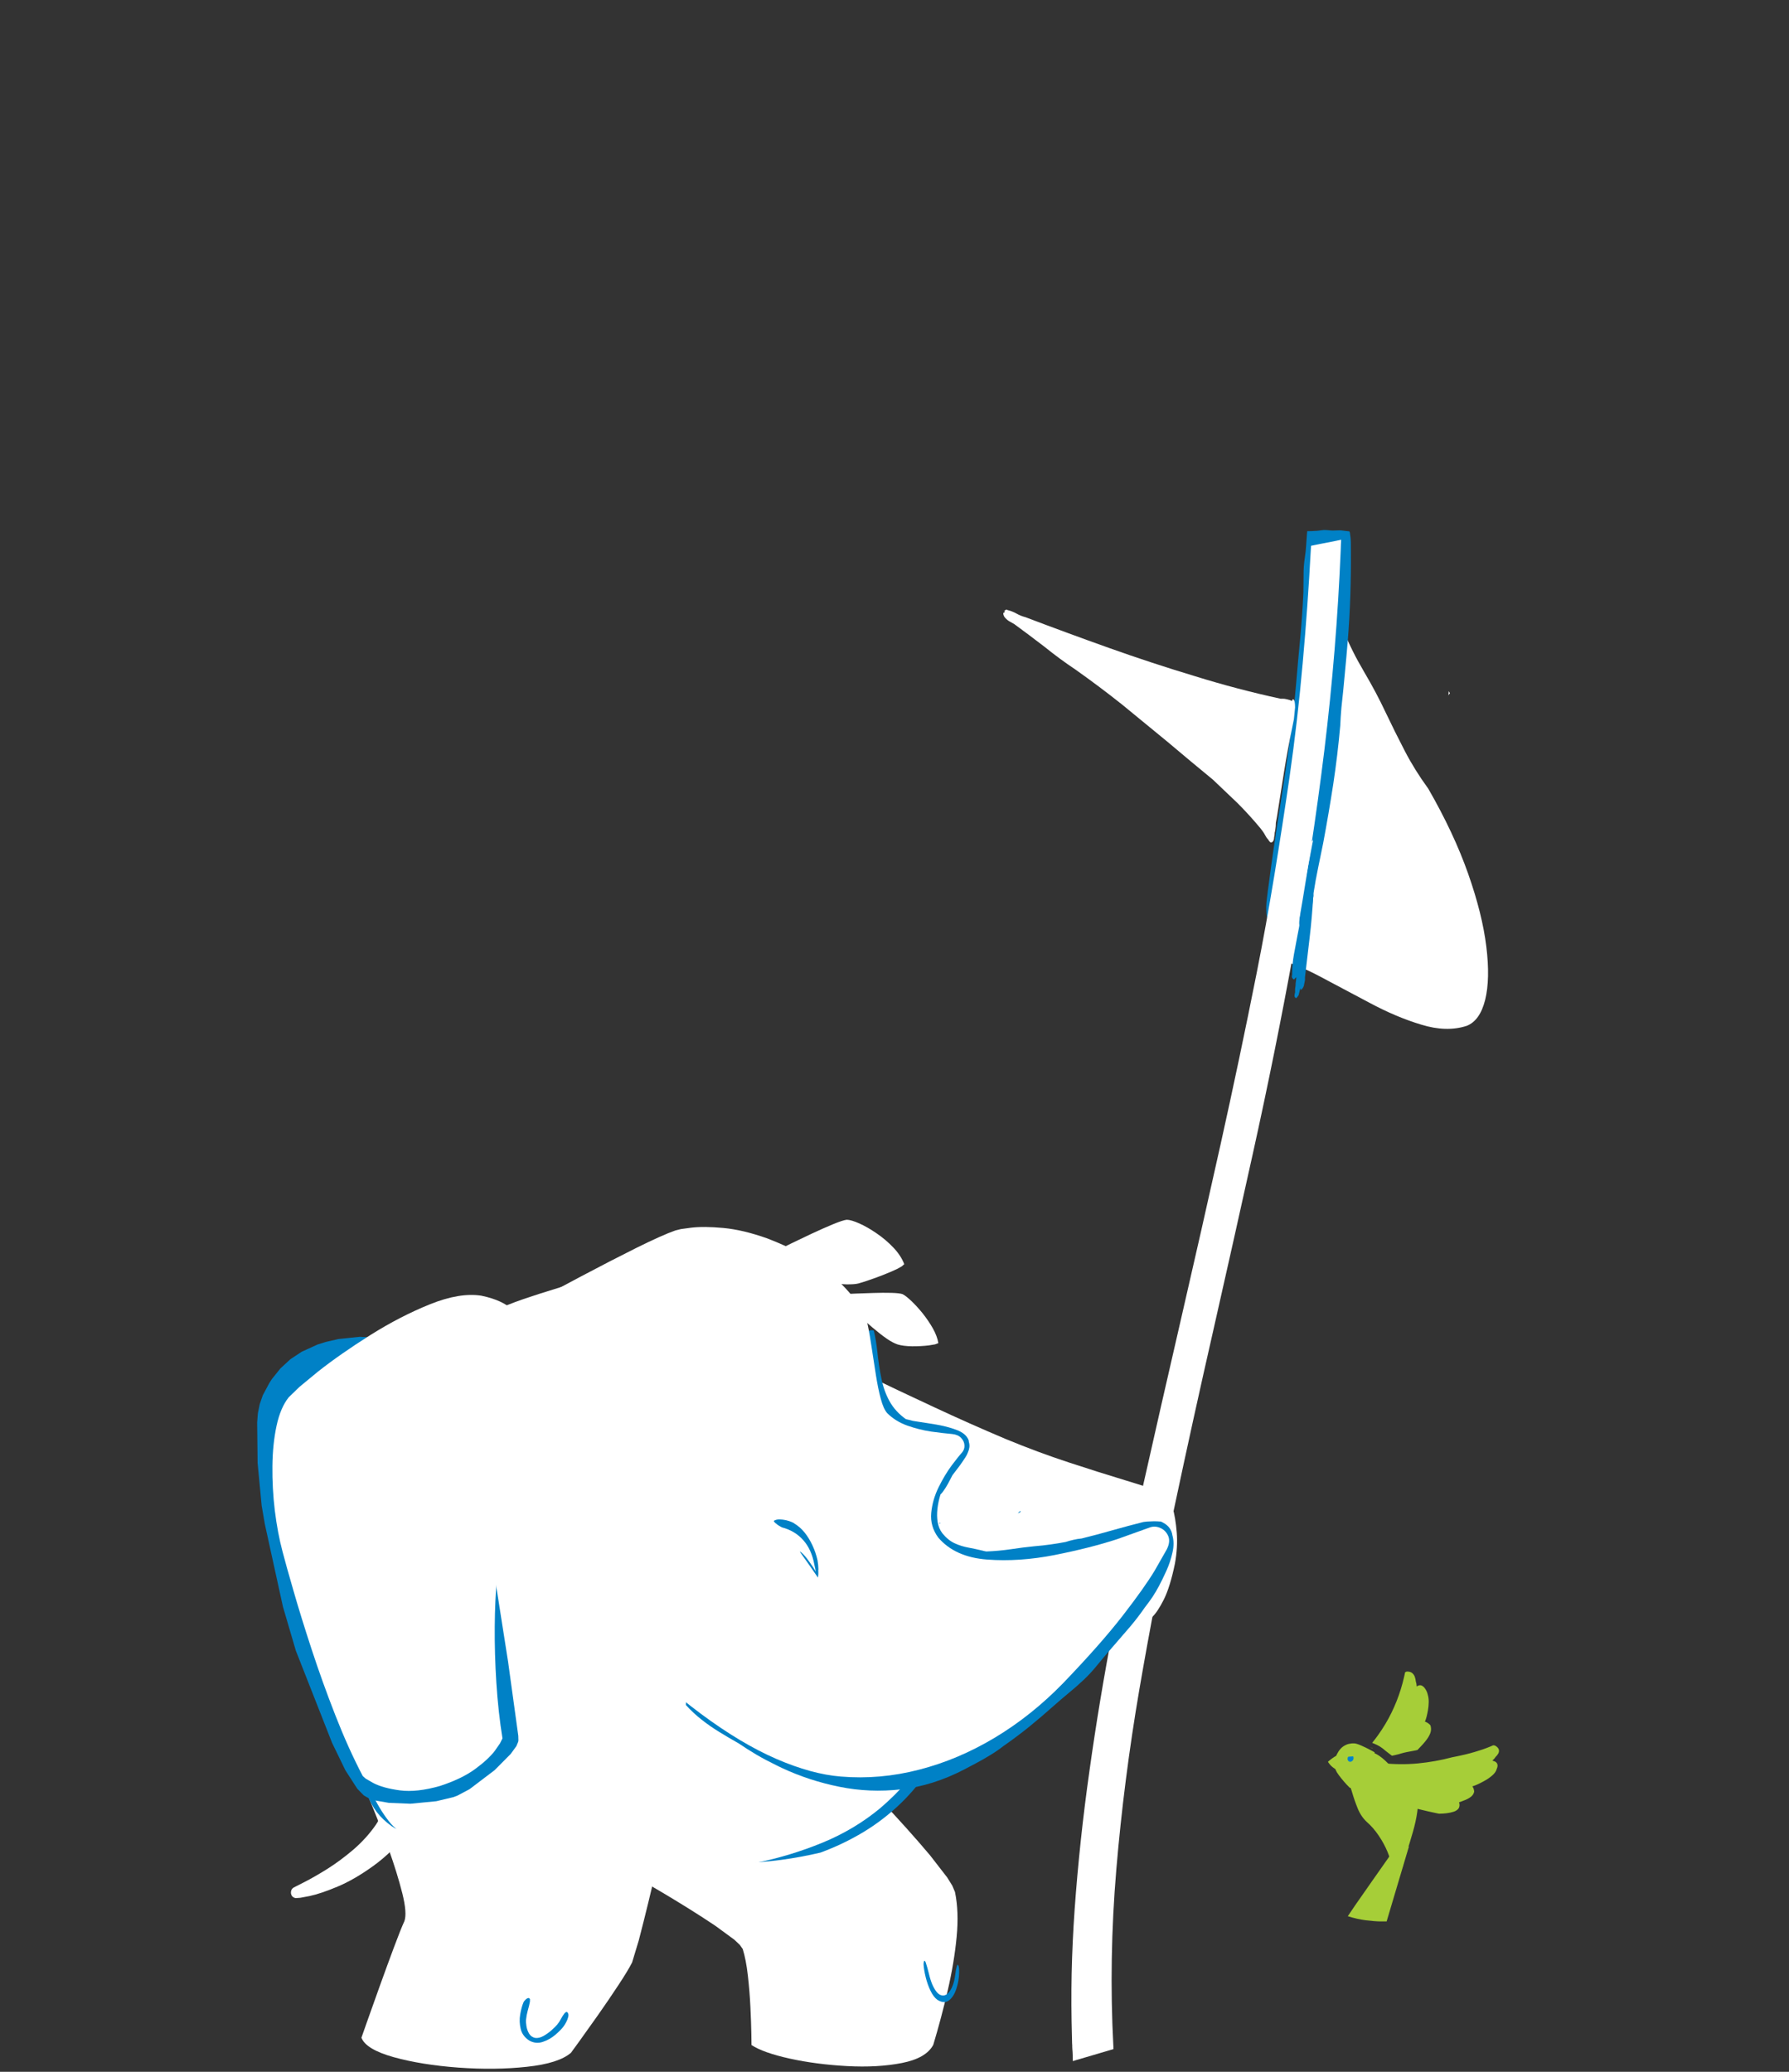 <svg xmlns="http://www.w3.org/2000/svg" xmlns:xlink="http://www.w3.org/1999/xlink" preserveAspectRatio="none" width="760" height="880" viewBox="614 10 760 880"><rect x="614" y="10" width="760" height="880" fill="#333333" stroke="none"/><defs><path fill="#a6ce38" d="M1028.9 506.05q-.2.1-.35.2l-1.9 1.2q-.95.65-1.9 1.25-1.4.95-2.85 1.95-1.4 1-2.85 2.05l.5-.1q.5-.1 1-.15.5-.05.95-.1 1.95-1.65 3.85-3.3 1.95-1.65 3.9-3.2l-.35.2M683.45 168.3q-2.45-1.35-5.45-2.25-3.05-.95-5.9-.5-.6-.15-1.35-.1l-.95.1q-12.9 1.6-16.75 9.25-3.85 7.6-1.8 18.25 2.1 10.7 7 21.55 1.15 5.6 3.5 11.8 2.3 6.25 5.45 12.65-7.85-4.6-16.8-5.1-8.9-.5-13.6 9.6l-.15.55q-.15.5-.35.9-.35 1.1-.65 2.5l-.35 1.7q-1.25 7.25-.6 15.1t3.05 15.05q4.2 17.55 15.1 37.1 10.85 19.5 23.5 37.15 12.65 17.6 22.25 29.55 4.85 6.15 9.95 11.9 5.05 5.75 10.3 11.1-4.2 1.8-7.25 5.05-3.1 3.2-5.4 7.45-.8 1.5-1.5 3.05-.65 1.5-1.2 3.05.8 4.2 2.2 8.2 1.4 4 3.3 7.85 3.35 6.6 7.8 12.55 4.45 5.95 9.45 11.15 3.6 3.75 7.5 7.4 3.9 3.65 8.1 7.25 3.25 2.8 6.6 5.5 3.4 2.7 6.85 5.4 7.75 5.9 15.85 11.55 8.05 5.7 16.25 11.1l.3.2.2.1q.1.05.2.15l3.4 2.25q3.75 2.45 7.45 4.85 3.7 2.35 7.35 4.7l8.85 5.65q4.35 2.8 8.55 5.5l.5.05.5.1q4.35.6 8.85 1.2 4.5.55 9.1 1.05 16.2 1.65 32.65 3.4t31.2 4.8q4.3.9 8.5 1.7 4.15.8 8.3 1.45 7.25 1.2 14.45 2.15 7.25.95 14.65 1.8 4.35-7.15 8.75-13.55 4.35-6.35 6.45-10.1 7.2-14.4 15.05-23.4 7.85-9 22.75-18.4.75-.45 1.5-.95.75-.5 1.45-1.05-11.6-8.25-22.95-16.65-11.35-8.4-22.45-17-62.25-48.05-116.65-100.1-54.4-52.05-101.35-107.1-12.1-14.2-23.75-28.5-11.6-14.35-22.75-28.85-3.8-4.95-7.55-9.9t-7.45-9.95z" id="a"/><path fill="#a6ce38" d="M1301.9 418.3l3.45-3.15q1-3-6.25-3.7-7.05.9-13.8 1.55-6.75.7-12.65.9h-1.05q-78.3 7.3-155.3-.15-76.95-7.45-152-25.55-34.65-6.1-68.75-13.85t-67.2-17.65q-4.9-1.45-9.75-3-4.85-1.5-9.7-3.1-2.05-.7-4.15-1.35l-4.1-1.4q-6.35-2.15-12.75-4.45-6.35-2.35-12.8-4.85-2.4 0-5.35.65-2.95.6-5.05 2.45-.55.15-1 .55l-.65.5q-8.55 7.05-7.95 14.6.6 7.5 6.85 14.65t14.5 13.15q3.35 3.75 7.8 7.45 4.45 3.7 9.55 7.2-1.35.25-3.2.7-1.8.5-3.4 1.15-1.1.4-2.15.8-1.1.45-2.1.85-.2.25-.5.35l-.4.1q-7.5 5.2-6.6 12.6.9 7.4 6.6 14.95 6.9 14.1 24.8 26.45 17.85 12.4 38.25 21.9 20.4 9.55 34.85 15.1 6.2 2.5 12.4 4.55 6.15 2.05 12.25 3.75-2.15 3.25-2.95 7.1-.75 3.85-.55 8.1.1 1.65.3 3.2.2 1.55.55 3.05 6 12.2 19.05 20.15 13.1 8 28.4 13.25 15.3 5.25 28.1 9.2-.55 1.3-.7 2.6-.2 1.3-.15 2.25 1.35 14.3 11.25 22 9.95 7.7 22.75 11 13.9 3.95 30 5.9 16.1 2 33.45 2.2 3.65-.65 7.3-1.35 3.65-.65 7.3-1.35 12.75-2.45 25.4-5.15 12.65-2.65 25.05-5.45 5.2-1.15 10.3-2.35 5.15-1.15 10.25-2.35 1.6-.35 3.2-.75 1.6-.35 3.25-.75 4.65-1.15 9.4-2.35 4.75-1.25 9.55-2.55 11-3.05 22.05-6.6t21.9-7.6q1.5-.55 3-1.15 1.5-.55 3-1.15l.35-.1.3-.15q.05-.15.05-.3.05-.15.05-.3-.1-.15-.2-.25-.1-.15-.25-.2.9-4.5 1.6-8.7.7-4.2 1.05-5.8 6.9-30.55 11.2-61.4 4.35-30.85 10.5-61.6.1-.6.4-1.7.3-1.1.65-2.5 8.7-1.35 16.95-3.2t15.9-4.2l8.3-3.4m-503.05-2.85l-.25-.4q-.1-.2-.25-.35.15-.2.25-.35l.25-.35v1.45m-19-3.05q.1 1 .3 2 .2 1.05.45 2.05l-.1.3q-.05.2-.1.35-.4-1.2-.55-2.4-.15-1.2 0-2.3z" id="b"/><path fill="#a6ce38" d="M793 728.5l11.5 6.7q11.3 6.35 30.65 14.8 19.35 8.4 43.85 15l10.25-22.7q9.2-21.4 21.05-49.5 11.85-28.05 20.8-49.35l9.4-22.45-25.4-11.05L793 728.5z" id="c"/><path fill="#a6ce38" d="M1098.7 361.15q-17.25-14.15-44.1-10.5-23.5 4.25-54.6 19.6-31.1 15.35-66.25 37.35-35.2 22.05-70.9 46.35-14.35 10.9-20.25 40.55-5.9 29.7-6.95 66.25-1.05 36.6-.8 68.25.2 31.6-1.9 46.45 5.6 4.4 15.05 6.7 9.45 2.3 25.2 3.35 8.3-19.45 29.95-42.3 21.7-22.85 50-43.05 28.3-20.15 56.4-31.55 27.4-11.9 48.35-34.15 20.95-22.3 36.7-43.2 15.7-20.9 27.4-28.7 8.9-6 9.5-24.95.65-18.95-7.45-40.6-8.1-21.7-25.35-35.85z" id="d"/><path fill="#a6ce38" d="M1014.75 275.85q-14.05-10.5-36.05-11.4-13.65-.15-23.75 4.75-10.05 4.85-17 12.35-7 7.45-11.3 15.15-4.35 8.4-8.1 26.45-3.7 18.1-6.1 34.4l-2.75 19.55 3.7 3.15 10.3 3.45q13.6 3.6 30.3 6.25 16.7 2.7 26.35 3 9.45.05 24.45-2.55 14.95-2.55 27.85-6.7 12.9-4.1 16.1-8.7l-2.2-17.85q-2.05-13.4-5.3-28.85-3.2-15.45-6.85-26.15-5.6-15.85-19.65-26.3z" id="e"/><path fill="#a6ce38" d="M1051.9 298q-7.95 7.65-9.7 18.25-1.75 10.6 2.45 19.65 4.25 9 14.3 11.8 4.65-2.05 14.6-9.5t18.2-19.15l-1.75-1.55-4.85-3.4q-6.35-4.35-15.5-9.2-9.2-4.85-17.75-6.9z" id="f"/><path fill="#0083CB" d="M1010.6 309.3l-1-1.85-1.35-1.65-1.6-1.35-1.9-1-2-.6-2.15-.2-2.1.2-2 .6-1.9 1-1.6 1.35-1.35 1.65-1 1.85-.65 2.05-.2 2.1.2 2.1.65 2.05 1 1.85 1.35 1.65 1.6 1.35 1.9 1 2 .6 2.1.2 2.15-.2 2-.6 1.9-1 1.6-1.35 1.35-1.65 1-1.85.65-2.05.2-2.1-.2-2.1-.65-2.05z" id="g"/><path fill="#a6ce38" d="M1002.55 287.3q-8.85.45-13.15 6.95-4.3 6.55-5.15 14.7l35.45.25-1.05-5.7q-1.15-5.3-4.8-10.6-3.7-5.25-11.3-5.6z" id="h"/><path fill="#FFF" d="M1121.25 254.55q-14.95-3.4-28.7-6.55-13.75-3.2-23.7-7.55l-2.9 39.65-2.6 53.35-6 36.6.3.15q.2.05.35.1.45-.3.95-.65l1-.6q3.85-3.35 8.45-5.8 4.6-2.45 8.2-3.85l4.4-1.65q8.35-2.9 15.2-6.4 6.9-3.45 14-6.55 7.05-3.1 16.05-5 17.85-6.5 29.6-15.1t17.45-17.75q5.7-9.1 5.5-17.25-.25-8.15-6.3-13.7-9.35-8.05-22.85-13.05-13.45-5.05-28.4-8.4m4.95 121.95q-.15-.3-.25-.55-.1-.3-.2-.55-.15.35-.25.7t-.1.7q.15-.1.35-.2.2-.05.45-.1z" id="i"/><path fill="#0081c6" d="M1177.15 15.25l-1.35-.35q-1-.3-1.85-.6-.05.35-.15.85l-.05.35-.05.2q-.5 3.2-.95 6.45-.45 3.25-1.15 6.4-1 4.6-1.4 9.5-.45 4.85-.95 9.55-1.55 12.15-3.55 24.3-2.05 12.15-3.95 24.25-2.85 17.95-6.55 35.75-3.65 17.85-7.6 35.65-3.9 17.75-7.4 35.6-.8 3.8-1.55 7.9-.8 4.1-.9 7.95v1.35q.05.7.1 1.35l.1.35.1.6q.15.7.25 1.3.2.65.65 1.3.5.65 1.2.55 1.05-.2 1.6-1 .55-.85.85-1.9l.5-1.95q5.6-19.35 10.2-39t9.05-39.3q2.2-9.5 5.15-18.85 2.95-9.35 6.15-18.6.15-.4.3-.85.15-.45.3-.85l.35-1.05q.3-.85.55-1.55l-.2.9-.05.4-.05.2q-1.05 5.45-1.85 10.95-.85 5.45-2 10.9-1.7 7.4-3.5 14.9-1.85 7.5-3.2 15.1-1.4 7.55-1.85 15.15-.1 2.5-.5 4.65-.4 2.1-1 4.55-.2.65-.5 1.9-.3 1.2-.5 2.4t-.1 1.8l.3.85.25.25.25-.25.3-.7q-.1.45-.2 1.05l-.2.65q-2.4 9.9-4.95 19.75-2.55 9.85-4.3 19.85-.15.8-.25 1.65-.1.85-.15 1.7v.75q-.05.4 0 .8l.05 1q.1.75.3 1.4.35-.15.75-.4l.5-.35q2.05-1.9 3.15-5.25 1.15-3.35 1.75-7 .6-3.65 1.1-6.35 1.4-6.45 3.1-12.9 1.7-6.5 3.35-12.9 3.8-15.5 7.15-31 3.3-15.45 5.85-31.2.35-2.45.65-4.9.35-2.45.75-4.9 1.6-8.85 3.05-17.8 1.5-8.9 2.9-17.8 1.9-12.2 3.35-24.6 1.45-12.4 2.5-24.75.2-2.3.4-4.7.2-2.35.1-4.7v-.7l-.05-.45q0-.35-.3-.5-.3-.15-1.05-.5t-1.45-.75q-.7-.4-1.45-.65-.65-.25-1.35-.4-.7-.2-1.35-.4-.85-.3-1.6-.7l-1.6-.7q-.7-.25-1.4-.35-.75-.1-1.45-.25l-.75-.15-.7-.2z" id="j"/><path fill="#FFF" d="M1179.05 23.2l-2.75-.2q-.8-.05-1.5-.1-.05.45-.15 1l-.1.7q-4.1 30.85-9.1 61.55-4.95 30.65-11.25 61.15-5.4 25.85-11.2 51.65-5.8 25.8-12.3 51.4-11.45 44.95-23.75 89.6-12.3 44.65-24.9 89.25-12.6 44.55-25 89.25-10.15 36.4-19.3 73.2-9.15 36.8-16.75 73.95-7.65 37.1-13.2 74.55-2.55 17.35-4.45 34.8-1.85 17.4-3.05 34.9l-.1 1.35q-.05 1.1-.15 2.05 0 .45-.05.95v.45l-.05.25q-.05.8-.1 1.65 0 .8-.05 1.65-.05.4-.05.85-.05.4-.05.85l-.1 1.4q-.05 1.1-.15 2.05.5-.05 1-.05l.45-.05h.25l6.7-.3q3.3-.15 6.65-.3l1.05-.05q.8-.05 1.45-.05.05-.5.05-1l.05-.45v-.25q2.45-48.6 10.1-96.85 7.65-48.25 18.65-95.9 11.05-47.7 23.55-94.6 12.3-46.2 25.2-92.25 12.85-46.05 25.5-92.2 14.4-52.45 27.1-105.35 12.75-52.95 22.9-106.4 10.1-53.4 16.8-107.45l.2-1.7.2-1.7.15-1.05q.1-.85.2-1.55-.5 0-1.05-.05l-.45-.05h-.25q-1.7-.15-3.4-.25-1.7-.15-3.45-.3z" id="k"/><g id="l"><path fill="#0081c6" d="M531.4 629.1q-.15.7-.3 1.5l-.3 1.6q-.15.85-.15 1.55v.2q-.05.15 0 .25t.15.15l.2-.2q0 .25-.05.5 0 .25-.05.5v.3q-.05.15-.05.3t.15.2q.1-.1.2-.25l.1-.4.05-.2.05.15q.15-.1.25-.35l.1-.5v-.25l.4-3.4q.2-1.7.3-3.4.05-.2 0-.35 0-.15-.2-.05-.1.1-.15.25-.05.2-.05.35-.05.1-.1.3-.05.15-.05.25l-.05.15v.2l-.2-.1q-.1.1-.15.25-.05.15-.05.3l-.05.1v.1z"/><path fill="#FFF" d="M530.65 610.35v.1q-.2-.1-.45-.15-.2-.05-.35-.05h-.2q-3.7-.8-7.4-1.95-3.65-1.1-7.3-2.4-3.65-1.3-7.2-2.65-.4-.1-.75-.3-.35-.2-.75-.3-.05 0-.1-.05-.1 0-.1.05-.05 0-.1.05v.05l.05.05-.15.1q0 .25.2.45t.4.3q.25.15.35.2 1.3.95 2.6 1.95 1.3 1.05 2.65 1.95 2.05 1.45 4 3l3.9 3.2q1.95 1.65 3.9 3.25l2.1 2q1.05 1.05 2 2.2l.15.2q.15.2.25.4t.25.35q.05.1.15.2.1.1.25-.05.1-.15.1-.35.05-.2.05-.4.05-.2.05-.25.05-.3.05-.6.05-.3.1-.55l.6-3.8q.3-1.9.7-3.8l.15-.75.1-1q0-.5-.1-.65l-.05-.05q-.05 0-.1.05z"/></g><path fill="#FFF" d="M1093.3 494.05q-10.65-14-24.1-27.15-13.45-13.15-27.2-21.2-13.7-8.05-25.25-6.8-14.25 2.2-21.4 8.35-7.2 6.15-9.6 14.3-2.4 8.15-2.2 16.45.15 8.25.6 14.7.35 6.2 4 20.75 3.6 14.6 9.15 35 5.6 20.45 11.75 44.25 6.2 23.8 11.65 48.45 4.6 21.6 7.4 42.2 2.8 20.6 4.7 37.55 1.9 16.9 3.75 27.55l2.55 2.15 4.95 2.75q6.15 3.05 15.3 5.5 9.2 2.4 19.65 2.35 14.9-.4 23.45-2.9 8.5-2.55 12.15-5.25l2.75-2.35 1-1.5q13.65-48.1 15.85-87.2 2.15-39.05-2.45-68.4-4.65-29.35-11.4-48.25-6.75-18.85-11-26.6-5.4-10.7-16.05-24.7z" id="m"/><path fill="#FFF" d="M656.95 766.95l-8.05-.8q-1.6 0-2.6 1.1-1.05 1.1-1.1 2.55-.05 1.5 1.3 2.7l2.6 1.4 5.45 2.2q6.9 2.6 18.4 4.6 11.45 2 26.2 1.2 14.7-.75 31.5-6.45 11.65-4.35 21.95-12.65 10.35-8.3 18.3-17.35 8-9.05 12.6-15.55l4.8-7.25-1.05-1.4-2.9-2.8q-3.8-3.5-8.4-7.55-4.65-4-7.35-6.3-2.1 3.35-7.35 10.9Q756 723 748.5 732q-7.45 9.05-16.15 16.9-8.75 7.85-17.75 11.9-9.9 4.1-20.75 5.6-10.85 1.45-20.6 1.35-9.7-.15-16.3-.8z" id="n"/><path fill="#FFF" d="M985.85 192.35l2.2-3.4.8-2.05q-4.05-2.1-9.95-3-5.95-.85-12.2-.85-6.25.05-11.25.7-5.05.65-7.3 1.6-1.85 1.05-5.6 4.95-3.75 3.9-7.8 8.65-4.1 4.75-7 8.2l-3.05 3.65 2 1.35q1.85 1.2 3.85 2.4l1.6.9.85.3q11.4-1.85 18.85-3.15 7.4-1.3 12.05-2.6 4.65-1.25 7.75-3 3.35-2.05 7.35-6.3 3.95-4.3 6.85-8.35z" id="o"/><path fill="#FFF" d="M737.95 751.45q5.8 10.3 13.25 24.65 7.4 14.35 12.7 27 5.25 12.65 4.55 17.9-1.1 5.15-2.8 17.3-1.7 12.15-3.45 25.8-1.75 13.7-2.95 23.5L758 897.9q3.95 7.25 20.6 10.75 16.65 3.45 37.8 3.25 21.2-.25 38.7-4.15 17.55-3.85 23.25-11.3l3.3-7.65q3.1-7.25 7.4-17.65 4.3-10.45 8-20.3 3.75-9.9 5.15-15.45l1.15-14.4q.5-11.35.9-25t.6-23.7l.3-10.65q-10-9.95-31.7-16.9-21.65-6.9-48.35-10.1-26.7-3.15-51.65-1.85-25 1.3-41.6 7.85l6.1 10.8z" id="p"/><path fill="#0083CB" d="M943.65 840.8q-1.05-2.05-1.45-3.45-.75-2.75-1.15-5.5-.35-2.8-.9-5.5l-.5-1.5-.55-.4q-.6.1-1.05 1.35-.4 1.2-.4 2.45.15 3.15 1.1 7.5.95 4.35 3.1 7.95 2.1 3.6 5.8 4.45 3.45.45 5.8-2.6 2.35-3 3.65-7.05 1.3-4.05 1.65-6.75.15-1 .2-2.9.05-1.9-.25-3.6-.3-1.75-1.25-2.3l-.2-.05q-.15 0-.2.05-.35.35-.45.85l-.15.7q-.25 1.9-.3 3.9 0 2-.35 3.95-.3 1.7-1.15 4.5-.85 2.8-2.15 5.3-1.3 2.45-3 3.1-1.75.45-3.3-.95-1.5-1.45-2.55-3.5z" id="q"/><path fill="#FFF" d="M801.9 770.7q-19.5 11.9-36.7 19.75l13 7.4q12.35 7.05 28.65 16.9 16.3 9.9 28.85 18.7l9.65 7.5 2.65 2.8 1.2 2.2q.5 5.55-.7 13.85t-3.05 16.6q-1.85 8.3-3.3 13.9l-1.55 5.9q6.05 4.15 21.5 7.55 15.45 3.35 34.05 4.6 18.65 1.25 34.25-.95 15.55-2.2 21.85-9.1 8.85-13.9 16.85-28.3 8-14.45 13.2-27.7 5.2-13.2 5.55-23.55l-.75-3.4-1.95-4.35-7.3-11.75q-9.6-13.75-22.25-29.3-12.7-15.6-22.3-26.75l-10.1-11.8q-19.25-5.3-39.85.05-20.6 5.3-41.25 16.35t-40.2 22.9z" id="r"/><path fill="#0083CB" d="M943.35 838.65q-1.2-2.6-1.95-5.7-.8-3.05-1.8-5.85l-.4-.7-.3-.15q-.3.15-.45.85-.15.7-.15 1.4.2 3.1 1.2 6.95 1 3.8 2.75 6.95 1.7 3.15 4.05 4.3 4 1.55 6.85-1.1 2.85-2.65 4.45-7.45 1.6-4.75 1.75-9.5v-1.7q-.05-1-.25-1.8-.25-.75-.7-.7-.15.3-.3.65l-.15.5q-.6 2-.85 4.2-.3 2.15-.8 4.3-1.15 4.45-3.3 7.15t-4.75 2.35q-2.55-.35-4.9-4.95z" id="s"/><path fill="#FFF" d="M767.75 370.25q-6.5 10.05-12.3 20.9-5.4 10.3-10.9 21.95-5.5 11.65-9.95 21.85-4.45 10.15-6.7 16l43.35 4.1q41.25 3.35 95.3 7.25 54.1 3.9 94.95 6.2l30.95 1.4 8.1.05 3.2-.45q-1.65-3.05-7.75-9.25t-13.95-13.3q-7.85-7.1-14.8-12.75-6.95-5.7-10.25-7.65l-29.95-15.4q-25.65-13-57.9-29.25-32.25-16.3-56.35-28.4l-25.35-12.75q-2.35 3.95-7.75 11.7-5.4 7.75-11.95 17.8z" id="t"/><path fill="#0081c6" d="M945.25 654.15q-7.2 17.5-12.4 35.65-5.15 18.15-8.3 38.65-.85 5.35-1.55 10.45-.7 5.05-1.15 9.95.4-.15.8-.25.35-.15.65-.2.3.05.65.1.4.1.5.2 1.75 1.9 3.35 6.95 1.6 5.05 2.9 10.45 1.3 5.4 2.1 8.4.35 1.25 1.15 4 .75 2.8 1.75 6.45 1 3.7 2 7.6 2.15-.55 4.9-1.05 2.75-.5 5.45-.9 3.55-2.45 7.55-3.8 4-1.4 9.75-2.5l2.25-.55q1.8-.5 3.25-1.1.75-.45 1.7-.65.95-.15 1.95 0 1.55-1 3.85-1.7 2.35-.7 4.6-1.1 2.2-.4 3.5-.55 12.15-1.9 23.75-5.5t22.7-8.6q12.55-8.15 23-18.95 10.5-10.85 18.6-25 8.1-14.2 13.6-32.5 6.65-22.05 9-44.65 2.35-22.65-.95-45.55t-13.6-45.75l-1.6-3.5-1.6-3.55q-.3 1.85.4 4.1.75 2.2 1.05 4.3.35 2.1-1.2 3.5-2.8 2.2-4.15.5-1.35-1.65-2-4.75-.65-3.05-1.3-5.15-3.25.6-5.4-3.2-2.15-3.85-3.45-9-1.35-5.2-2.15-8.7l-.5-1.9q-.35-1.45-.8-3.25-.45-1.85-.85-3.3-.6-.65-1.55-.4l-.8.2-.45.05q-2.15-1.3-2.25-4.05-.1-2.75 1.2-6.4-20.2 13.7-37.85 32.2-17.65 18.5-31.75 38.8-14.1 20.35-23.7 39.6-9.35 18.45-16.6 35.9m-215.3-35.5q-.15-.9-.75-1.55-.1-.1-.1-.3l-.1-.3q-.15.8.35 2.65.5 1.8 1 3.4l.65 1.75q.5 1.75.9 3.5l.9 3.5-.3-.1q-.15-.1-.25-.15-.75-.3-1.65-.1-.9.2-.85 1.15.35.8.95 1.6t1.3 1.6q.1 1.5.45 2.9l.4 1.85q.8 4.2 1.75 7.9.95 3.65 1.5 7.85.1.85.35 3.2.2 2.3.55 4.75.35 2.4.7 3.65.2 1.25.3 2.25l.2 1.35q.3 1.95.55 3.9.2 1.95.35 3.9-.95-.95-2.25-1.45-1.25-.55-2.85-.45l-1.05.2q-.8.15-1.7.15.1-1.2.2-2.7.1-1.45-.15-2.6-.25-1.15-1.15-1.3-.5.8-.75 1.95-.3 1.2-.4 2.25l-.15 1.4q0 .25-.05.5 0 .2-.05.45-.3 1.2-.5 2.1l-.2.8-.05.45q-1.7 10.65-.7 20.45 1 9.8 4.2 19.1 2.35 9.45 6.55 18.6 4.2 9.15 10.4 17.85 3.25 6.45 8.05 11.95 4.85 5.5 11 9.5.6.4 2.05 1.2 1.5.8 2.9.7-.5-1-1.55-2-1.05-1.05-2.05-1.8l-1.35-1.1q-1-.85-1.95-1.7l-1.8-1.7q1.1-1.2 2.25-2.9 1.2-1.7 2.1-3.2.9-1.45 1.2-2.05 5.2-9.65 8.3-16.15 3.1-6.45 4.2-12.25 1.15-5.75.5-13.2-.6-7.5-2.8-19.05-2.25-12.65-5.85-22.55-3.6-9.9-9.6-18.5t-15.5-17.35q-3.55-3.25-7.2-6.5-3.65-3.25-7.45-6.1l-.05-.05q-1-3.2-1.95-6.2t-1.75-5.7l-.2-1.2M1056.6 503.4q.05.2.15.4.1-.15.15-.35l.2-.35q-.15-.05-.35-.1-.15 0-.3.05.05.2.15.35m46.7-14.7l-.5.9q.55-.3.95-.7.45-.4.65-.9l-.3-.1-.3-.1-.5.9z" id="u"/><path fill="#FFF" d="M747.9 407.05l-4.65 2.55q-4.4 2.5-10.45 7.45-6.05 4.95-11.1 12.15-5.05 7.25-6.5 16.65-1.1 8.35-1.9 24.45-.8 16.1-1.55 36.7-.7 20.6-1.5 42.4-.8 21.85-1.85 41.6-.25 5.4.6 16.9.8 11.5 2.55 26.1 1.7 14.6 4.1 29.2 2.4 14.55 5.3 26 1.6 6.05 6 17.2 4.45 11.15 10.85 24.35 6.4 13.2 13.95 25.4 7.5 12.2 15.25 20.35 13.65 13.2 38.2 18.5 24.5 5.25 53.2 5.05 28.75-.2 54.95-3.5 26.2-3.25 43.2-7.15 18.8-4.05 38.6-11.95 19.75-7.95 37.45-20.6 17.65-12.65 30.15-31 14.1-21.45 21.75-47.3 7.6-25.85 8.3-53.25.7-27.45-6-53.6-6.35-23.35-17.35-44.55-11.05-21.2-22.75-37.95-11.75-16.7-20.25-26.65l-9.75-10.9-12.3-2.5-30.75-5.35q-40.05-6.7-92.3-15.2t-91.8-14.85l-41.65-6.7z" id="v"/><path fill="#0081c6" d="M1162.4 196.4q-2.35-.6-5.15.05-.25.05-.85.2-.65.1-1 .55-1.35 1-2.9 2.45-1.55 1.5-2.75 2.75l-1.45 1.7q-5.55 8.65-10.45 16.8-4.9 8.2-10.05 16.1-1.65 1.8-3 3.85-1.4 2.05-2.6 4.25-2.7 3.7-5.7 7.35-3 3.7-6.4 7.4-4.5 5.05-9.15 10.9-4.7 5.85-9.9 11l-.7.45-.7.4-.25.1q-4.2 2.25-8 4.55-3.75 2.3-7.9 3.5-4.15 1.2-9.5.2-3.55-.8-6.7-3.4-3.1-2.6-5.7-6.35-2.6-3.75-4.55-8v-1.3q-.05-.6-.05-.8-.35-3.15-1.1-6.1-.75-2.95-1.55-5.85-.3-2.95-.55-5.6-.25-2.7-.6-4.85-.3-1.75-.55-3.4-.25-1.6-.9-3.2-.55-1.7-1.5-3.1-1-1.45-2.55-2.4l-.45-.45q-.2-.15-.35-.25-3.9-2.15-9.7.1-5.8 2.2-11.95 6.2-6.1 4-11 7.15-1.05.5-1.9.95l-1.15.65q-.25.1-.45.2l-.4.2q-7.75.65-14.45-1.9-6.65-2.5-13.1-7.55-6.45-5-13.55-11.7-2.25-2.1-4.7-4.15-2.45-2.05-5.1-3.95l-.3.2-.3.2q-.4.25-.7.6-.3.3-.55.75-.05.1-.1.25l-.1.3-.7-.25-.25.1q-.05.35.25 1l.5 1 .05.2q-1.1 4.35-2.75 5.65-1.7 1.3-3.95.65-2.3-.7-5.15-2.3l-.35 1.3q-.35 1.15-.9 1.95-2.9 3.45-4.9 2.85-2.05-.6-4.2-2.1-2.1-1.5-5.3-.75-3.55 1.1-5.75 1.4-2.15.25-4.4-.15-2.25-.4-6.1-1.3-5.75-1.25-9.5-1.3-3.8-.05-7.5.35-3.65.45-9.05.65-5.4.15-9.15 1.35-3.75 1.15-6.95 3.6-3.25 2.45-6.95 6.5-6.85 7.1-14.45 14.55-7.6 7.45-14.35 15.6-6.75 8.15-11.1 17.3-.55 1.15-1.65 3.65-1.05 2.5-2.5 5.85-1.45 3.3-3.15 7.05-.3.75-.65 1.5-.35.7-.65 1.45-.45.9-.85 1.75-.4.9-.8 1.75-.6 1.25-1.2 2.45l-1.15 2.4q.15 1.6.45 3 .25 1.4.65 2.5 1.8 4.65 7.1 10.45 5.3 5.85 11.3 11.45 6 5.65 9.9 9.6 7.5 8.25 12.7 14.05 5.15 5.85 11.55 10 6.35 4.2 17.55 7.45 12.25 3.6 24 6.35 11.8 2.75 23.75 4.4 11.9 1.65 24.6 1.85 6.45 0 13.1.3 6.6.2 13.1 1.4 6.45 1.15 12.5 3.95 6 2.75 11.25 4.4 5.25 1.65 10.4 3.85 5.2 2.25 10.9 6.55 2 1.55 5.5 3.95 3.45 2.45 7.8 5.2 4.3 2.8 8.85 5.35-5.25 5-10.2 10.65-4.95 5.7-8.1 11.3-3.15 5.6-3 10.25.05.6.15 1.2.1.6.3 1.15.35.8.75 1.55t.85 1.45q.2.3.45.6l.5.5-.3-.05q.3.5.7 1 .35.5.75.95 6.85.9 13.25.6 6.35-.25 12.75-1.3 6.4-1 13.25-2.4 6.3-.7 12.7-1.85 6.45-1.2 12.9-2.95.95-.2 1.9-.5 1-.25 2-.55 17.25-4.95 33.15-14.3 15.9-9.3 28.4-23.8 12.5-14.5 19.65-34.95 1.15-3.3 2.65-7.8 1.55-4.55 2.9-9.55 1.4-5 2.1-9.75 2.05-9.8 3.4-19.6 1.3-9.8 2.1-19.15.65-7.1 1.4-13.1.8-6 1.15-12.15.4-6.1-.15-13.55-.55-8.3-.75-15.85-.25-7.55-.6-14.9-.35-7.35-1.45-15-.35-4.05-.95-8.05-.65-3.95-1.65-7.8-1.15-4.45-3.05-10.35-1.9-5.85-4.9-11.2-2.95-5.4-7.25-8.25-1.85-1.65-4.2-2.25m-140.65 44.55l.1-.05v.05h-.1m-37 11.1l-.4-.15-.15-.1q.11.07.2.1.2.05.35.15z" id="w"/><path fill="#FFF" d="M1122.8 255.7q-12.8 17.7-28.05 29.6-15.25 11.9-30.8 9.35-8.3-2-13.3-8.85-4.95-6.8-7.45-15.35-2.45-8.5-3.25-15.75-.75-7.2-.75-10-.1-2.8-1.95-4.65-1.8-1.85-4.5-2.15-2.75-.3-5.5 1.7-4.35 3.3-10.4 7.4-6.1 4.05-13.1 6.85-6.95 2.75-14 2.2-3.45-.5-8.85-4.25-5.45-3.75-11.9-9.25-6.45-5.45-12.9-11.05-6.45-5.65-11.95-9.85-4.35-3.5-15.35-6.45-11-3-27.4-2.25-16.45.75-37.2 8.4-14.4 5.75-23.85 12.85-9.45 7.1-14.4 12.95l-3.95 4.8-1.85 2.85q-3.9 7.5-10.1 24.3-6.15 16.8-12.5 35.55-6.35 18.75-10.65 32.1l-4.5 13.95 2.3 7q2.15 6.55 8.1 17 5.9 10.4 17.45 22.55 11.5 12.15 30.5 23.85 23.6 13.95 47.2 22.7t43.5 13.25q19.9 4.5 32.5 5.75 38.15 4.1 68.2 2 30-2.05 51.95-9.05 21.95-7 35.85-17.7 18.65-14.25 31.8-34.95 13.2-20.7 20.3-46.1 7.1-25.35 7.6-53.75.4-33.9-1.65-56.3-2.05-22.35-4.55-34.35l-3.4-14.8q-1.5-5.4-5-7.1-3.5-1.7-6.95-.55t-4.9 4.4l-9.45 18.5q-8.2 14.95-20.95 32.65z" id="x"/><path fill="#FFF" d="M889.05 162.7q-6.85 3.55-13.1 8.35-6.25 4.75-10.7 9.3-4.45 4.55-5.8 7.35-.9 2.55-1.35 9.55-.45 7-.6 15.1-.15 8.05-.15 13.9v6.1l2.8-.25q2.65-.25 6.15-.65 3.5-.4 6.25-.8l2.2-.4.95-.3q8.7-11.05 13.9-18.95 5.15-7.95 7.6-13.05 2.4-5.1 2.9-7.65.45-2.15 1.05-6.9.65-4.75 1.1-10.2.45-5.45.5-9.65l-.2-3.4-.55-1.8q-6.15.8-12.95 4.35z" id="y"/><g id="z"><path fill="#1D2013" d="M1009 492.75q-.15-.1-.3-.15-.1-.05-.25-.15l.15.3h.4z"/><path fill="#0081c6" d="M957.05 500.85q-1.95.45-4.65 1.15-2.65.7-5.25 1.6 1.3-.95 2.65-1.9 1.35-.9 2.75-1.8 10.85-7.75 23.25-9.6 12.45-1.85 25.35 2.05.85.1 1.75.2t1.75.15l2 .1q.95 0 1.95-.05l-.15-.3q.15.1.25.15.15.05.3.15h.15l.55-.05q.3-.05.6-.05.4-.05.75-.2.4-.1.75-.25l-.05-.1q-1.05-1.85-3.9-3.4-2.9-1.5-6.05-2.55-3.2-1-5.2-1.35-.95-.15-2-.35-1.05-.15-1.95-.1-6.45-.55-13.6.75-7.1 1.35-14 4.15-6.9 2.8-12.65 6.55-1.65 1.2-3.2 2.5-1.55 1.3-3 2.75l-.15.4q-.6.55-1.15 1.1-.6.6-1.1 1.15-.5.6-.95 1.2-.45.6-.9 1.25.35-.1.6-.15.25-.05.45-.1.45-.1.85-.25l.9-.2q6.15-1.55 12.4-3.05 6.25-1.45 12.45-2.95.7-.15 1.4-.35.7-.2 1.4-.45-1.95-.2-4.8.15-2.85.35-5.7.95-2.85.65-4.85 1.1m34.95-13.6l-.5-.1h.3l.8.1h-.6z"/></g><path fill="#FFF" d="M986.25 295.45q-2.35-6.75-7.9-11.65-5.5-4.95-15.3-6.75-9.95-1.5-16.9 1.55-7 3.1-11.65 8.85-4.65 5.8-7.5 12.35-2.85 6.5-4.55 11.9 8.9 1 20.1 2.9 11.2 1.85 23 4.1 11.75 2.2 22.35 4.35.95-6.45.8-13.65-.15-7.25-2.45-13.95z" id="A"/><path fill="#0081c6" d="M825.1 513l-.4-1.95-1.55-.5.1-1.7-19.4-12.9-14.1-7.9-4.9-2.3-12.75-4.6h-.05l-13.2-2.65-8.1-.7-5.45-.05-10.85 1.2-7.9 2.15-7.5 3.4-6.85 4.5v.05h-.05l-2.05 1.7-5.85 5.75-3.2 4.45-2.55 4.9-1.85 5.1-5.95 23.2v.05l-4.05 24.95-.9 11.15-1.65 50.25 1.1 27.35 7.9 59.15 3.9 18.15 4.4 12.65 2.75 4.7.1.1.05.15 2 2 4.65 3.25 7.45 3.65 13 4.5 16.1 3.35 11.1.85 2.75-.15 8.2-1.4 18.2-6.2L800 746.4l4.65-3.4 1.8-2.2.05-.2.2-.35.65-2.7 5.15-44.05 11.75-121.55 1.65-50.45-.8-8.5z" id="B"/><path fill="#FFF" d="M852.3 480.25q-12.55-5.9-32.45-4.6-19.9 1.3-41.05 6.5-21.1 5.2-37.4 11.1l-13.55 5.25-8.15 3.95q-6.6 4.35-11.75 13.95t-8.7 22.15q-3.55 12.55-5.35 25.75-1.75 13.2-1.6 24.7.05 8.2.65 24.4.55 16.2 2.05 36.7 1.5 20.55 4.3 41.8 2.8 21.3 7.35 39.7l1.45 2.1 3.85 3.8q5.1 4.7 15.1 9.15 10 4.4 25 4.9 14.1 0 23.75-3.05 9.65-3.1 15-6.8l4.3-3.3 2.25-2.35q1.45-15.75 4.8-32.75 3.35-16.95 7.65-32.35 4.3-15.4 8.55-26.4 4.3-11 7.6-14.8 3.2-3.45 8.95-7.25 5.75-3.8 13.25-7.8 7.55-4.05 16.05-8.25 6.5-3.45 9.45-10.85 2.95-7.4 3.3-16.1.4-8.7-.8-16-1.2-7.3-3.05-10.55-.4-10.5.85-20.65 1.3-10.15 1.05-19.5-.2-9.4-5.1-17.65-4.85-8.25-17.6-14.9z" id="C"/></defs><use xlink:href="#a" transform="matrix(-.091 .007 .049 .087 1264.85 700.9)"/><use xlink:href="#b" transform="matrix(-.099 -.001 .024 .107 1316.95 715.85)"/><use xlink:href="#c" transform="matrix(-.11 -.097 -.193 .168 1430.9 780.65)"/><use xlink:href="#d" transform="matrix(-.11 -.03 -.04 .127 1328.55 742.05)"/><use xlink:href="#e" transform="matrix(-.074 .11 .091 .07 1230.95 627.8)"/><use xlink:href="#f" transform="matrix(-.117 .01 -.004 .13 1307.15 705.95)"/><use xlink:href="#g" transform="matrix(-.101 .079 .06 .104 1270 645.25)"/><use xlink:href="#h" transform="matrix(-.117 .007 -.007 .13 1307.85 708.85)"/><use xlink:href="#i" transform="matrix(.7 .654 .252 -1.105 346.75 -16.1)"/><use xlink:href="#j" transform="matrix(.988 -.256 .09 .748 8.2 525.45)"/><use xlink:href="#k" transform="matrix(.988 -.256 .09 .748 8.2 525.45)"/><use xlink:href="#l" transform="matrix(4.949 0 0 4.949 -1463.25 -2713.35)"/><use xlink:href="#m" transform="matrix(-.118 .661 .656 .12 741.1 -130.4)"/><use xlink:href="#n" transform="matrix(.562 -.361 .358 .567 99.75 611.6)"/><use xlink:href="#o" transform="matrix(.394 .494 -.525 .451 721.15 7.7)"/><use xlink:href="#p" transform="matrix(.738 .061 -.137 .652 331.15 243.85)"/><use xlink:href="#q" transform="matrix(.86 .379 -.31 .623 286.75 -10.85)"/><use xlink:href="#r" transform="matrix(.688 -.016 .192 .809 182.85 167.05)"/><use xlink:href="#s" transform="matrix(.718 .157 .007 .755 326.85 71.6)"/><use xlink:href="#t" transform="matrix(.518 .449 -.359 .529 571.6 21.2)"/><use xlink:href="#u" transform="matrix(.68 .07 -.132 .542 361.1 310.2)"/><use xlink:href="#v" transform="matrix(.68 .07 -.132 .542 361.1 310.2)"/><use xlink:href="#w" transform="matrix(.534 .454 -.465 .496 581.45 33.9)"/><use xlink:href="#x" transform="matrix(.534 .454 -.465 .496 581.45 33.9)"/><use xlink:href="#y" transform="matrix(.159 .647 -.601 .295 949.9 -83.35)"/><use xlink:href="#z" transform="matrix(-.332 -.252 -.316 .465 1434.15 682.1)"/><use xlink:href="#A" transform="matrix(.508 .432 -.447 .477 584.05 45.7)"/><use xlink:href="#B" transform="matrix(.646 -.21 .174 .69 184.3 407.95)"/><use xlink:href="#C" transform="matrix(.646 -.21 .174 .69 184.3 407.95)"/></svg>